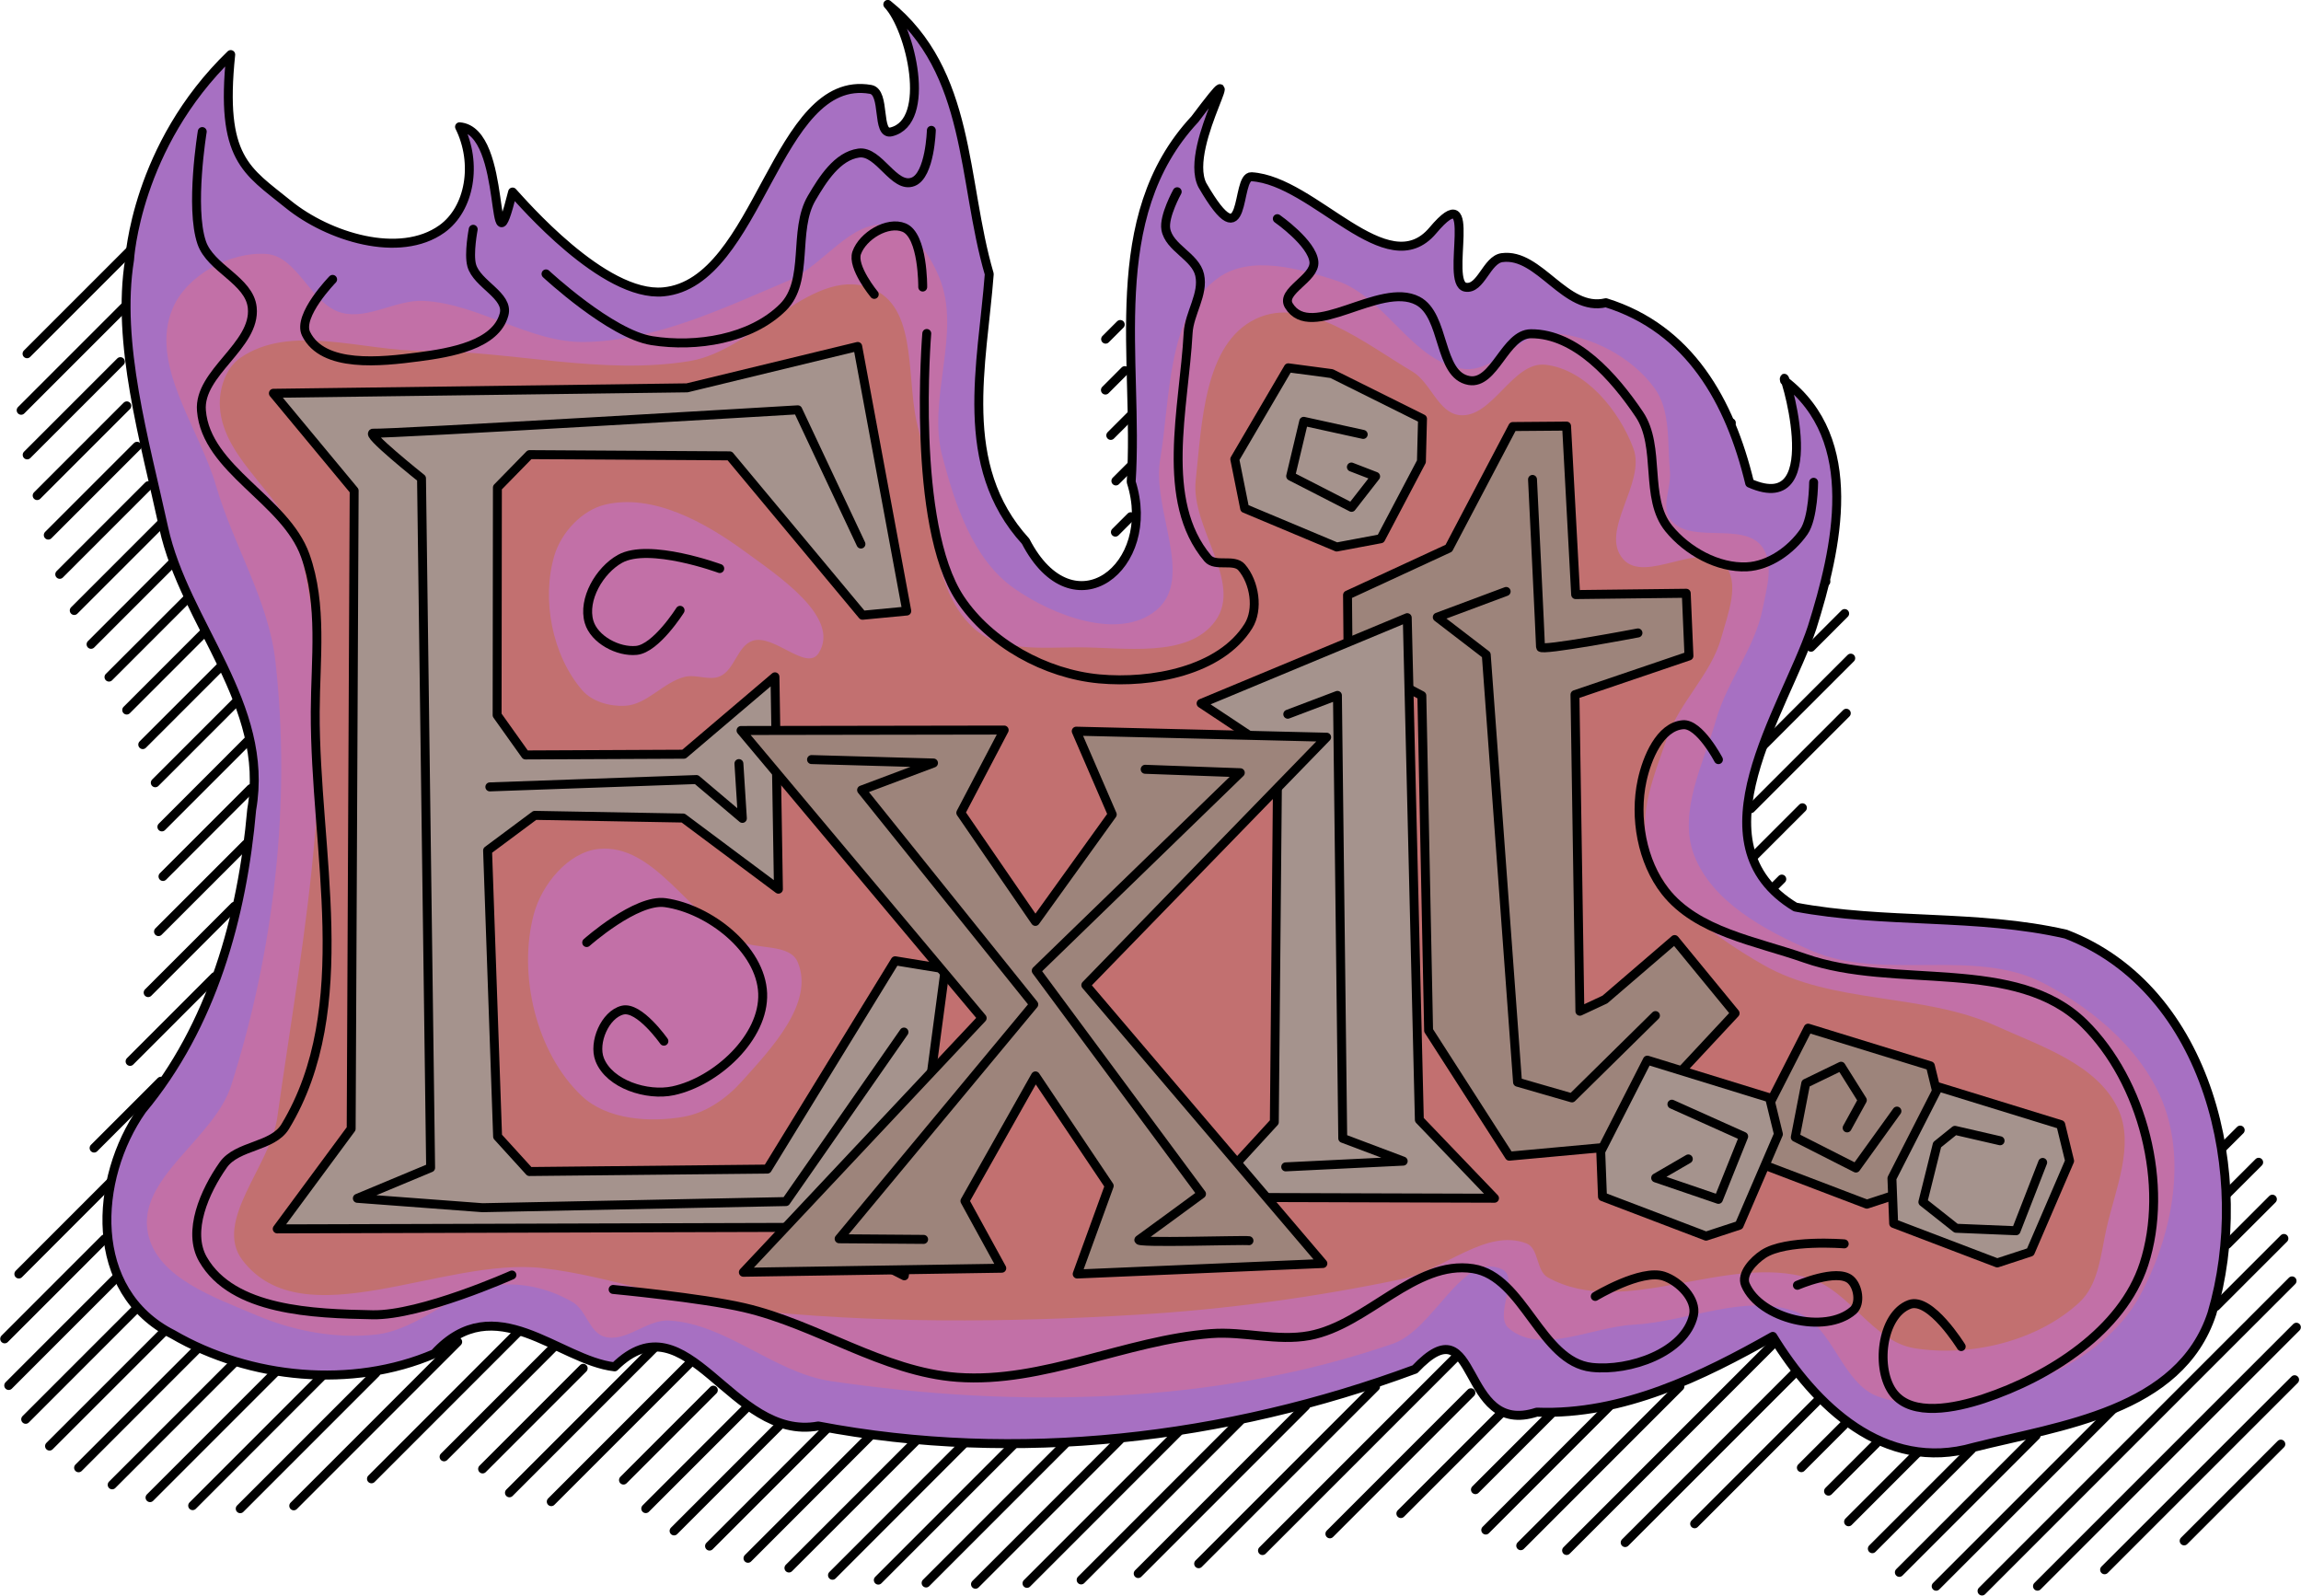 <?xml version="1.0" encoding="UTF-8" standalone="no"?>
<!-- Created with Inkscape (http://www.inkscape.org/) -->

<svg
   sodipodi:docname="exit_hover.svg"
   inkscape:version="1.2.2 (b0a8486541, 2022-12-01)"
   id="svg5"
   version="1.1"
   viewBox="0 0 128.426 89.054"
   height="89.054mm"
   width="128.426mm"
   xmlns:inkscape="http://www.inkscape.org/namespaces/inkscape"
   xmlns:sodipodi="http://sodipodi.sourceforge.net/DTD/sodipodi-0.dtd"
   xmlns="http://www.w3.org/2000/svg"
   xmlns:svg="http://www.w3.org/2000/svg">
  <sodipodi:namedview
     id="namedview7"
     pagecolor="#4d4d4d"
     bordercolor="#666666"
     borderopacity="1.0"
     inkscape:pageshadow="2"
     inkscape:pageopacity="0"
     inkscape:pagecheckerboard="false"
     inkscape:document-units="mm"
     showgrid="false"
     inkscape:zoom="0.5"
     inkscape:cx="183"
     inkscape:cy="-134"
     inkscape:window-width="1916"
     inkscape:window-height="1037"
     inkscape:window-x="0"
     inkscape:window-y="0"
     inkscape:window-maximized="1"
     inkscape:current-layer="g3289"
     inkscape:showpageshadow="2"
     inkscape:deskcolor="#4d4d4d"
     showguides="true" />
  <defs
     id="defs2" />
  <g
     inkscape:label="Layer 1"
     inkscape:groupmode="layer"
     id="layer1"
     transform="translate(22.364,-101.648)">
    <g
       id="g6162"
       transform="matrix(2.689,0,0,2.713,65.838,-42.947)"
       style="stroke-width:0.37">
      <g
         id="g7440">
        <g
           id="g3289"
           transform="translate(0.153,55.731)">
          <path
             style="fill:none;stroke:#000000;stroke-width:0.185;stroke-linecap:round;stroke-linejoin:bevel;stroke-dasharray:none"
             d="m -29.989,2.46 -2.404,2.383 m -0.122,1.163 2.152,-2.133 m -0.092,1.133 -1.935,1.918 m 0.207,0.837 1.861,-1.845 m 0.213,0.831 -1.843,1.827 m 0.238,0.807 1.839,-1.823 m 0.252,0.793 -1.79,1.774 m 0.349,0.696 1.766,-1.75 m 0.366,0.68 -1.76,1.744 m 0.368,0.678 1.763,-1.748 m 0.347,0.698 -1.777,1.761 m 0.26,0.785 1.802,-1.786 m 0.147,0.897 -1.812,1.797 m 0.023,1.02 1.823,-1.807 m -0.1,1.141 -1.816,1.8 m -0.215,1.255 1.791,-1.775 m -0.407,1.446 -1.759,1.744 m -0.747,1.783 1.386,-1.374 m -1.053,2.086 -1.895,1.879 m -0.294,1.334 2.074,-2.056 m 0.24,0.804 -2.23,2.211 M -10.006,4.543 -9.702,4.242 m -20.398,20.221 -2.321,2.301 M -10.01,5.59 -9.608,5.191 M -29.534,24.945 -31.926,27.315 M -9.899,6.523 -9.49,6.118 m -19.38,19.211 -2.453,2.432 M -9.793,7.46 -9.483,7.153 M -28.102,25.61 -30.626,28.112 M -9.803,8.513 -9.483,8.196 m -17.754,17.599 -2.603,2.58 m 0.885,0.165 2.694,-2.671 m 1.109,-0.057 -2.816,2.791 m 1.111,-0.059 3.403,-3.373 m 1.319,-0.265 -3.109,3.082 m 1.507,-0.452 2.321,-2.301 m 0.567,0.48 -2.088,2.07 m 0.557,0.491 3.104,-3.077 m 0.639,0.409 -2.875,2.85 m 1.499,-0.444 1.865,-1.849 M 2.982,6.264 2.258,6.982 m -21.809,21.619 2.123,-2.104 M 2.961,7.328 2.426,7.858 M -18.963,29.06 l 2.316,-2.296 m 0.842,0.208 -2.422,2.4 m 0.798,0.251 2.522,-2.5 m 0.95,0.101 -2.622,2.599 M 4.751,9.723 4.944,9.532 M -12.962,27.282 -15.675,29.972 M 4.635,10.881 5.334,10.188 M -11.928,27.299 -14.724,30.072 M 3.583,12.966 5.46,11.106 m -16.308,16.166 -2.884,2.859 M 3.388,14.202 5.368,12.239 M -9.705,27.181 -12.707,30.157 M 3.433,15.199 4.457,14.184 m -12.952,12.839 -3.143,3.116 M 3.799,15.879 4.029,15.651 m -11.242,11.144 -3.301,3.273 m 1.184,-0.131 3.476,-3.446 m 1.45,-0.395 -3.671,3.639 m 1.325,-0.271 4.114,-4.078 m 0.212,0.832 -2.927,2.902 m 1.473,-0.417 2.168,-2.149 m 0.942,0.109 -1.562,1.548 m 0.214,0.831 2.57,-2.548 m 1.46,-0.405 -3.304,3.275 m 0.952,0.099 4.364,-4.326 m 0.405,0.641 -3.553,3.522 m 1.442,-0.387 2.587,-2.565 m 0.513,0.534 -0.885,0.877 m 0.564,0.483 0.989,-0.98 m 7.556,-6.447 -0.378,0.374 m -7.751,7.683 1.465,-1.452 m 7.047,-5.943 -0.651,0.645 m -7.368,7.304 2.065,-2.047 m 6.239,-5.143 -0.936,0.928 M 6.469,29.913 9.307,27.1 m 5.144,-4.056 -1.41,1.398 M 7.233,30.198 10.917,26.546 m 3.703,-2.629 -6.435,6.379 m 1.151,-0.099 5.374,-5.327 m -0.037,1.08 -3.944,3.909 m 1.651,-0.594 2.007,-1.99"
             id="path3559" />
          <path
             id="path2871"
             style="fill:#a770c2;fill-opacity:1;stroke:#000000;stroke-width:0.185;stroke-linecap:round;stroke-linejoin:round;stroke-opacity:1"
             d="m -14.527,-2.343 c 0.475,0.495 0.929,2.415 0.072,2.622 -0.317,0.077 -0.106,-0.818 -0.428,-0.874 -1.974,-0.341 -2.305,3.977 -4.3,4.165 -1.246,0.117 -2.94,-1.851 -3.132,-2.053 -0.498,1.961 -0.067,-1.265 -1.101,-1.342 0.377,0.75 0.217,1.689 -0.367,2.102 -0.877,0.62 -2.354,0.163 -3.19,-0.51 -0.861,-0.693 -1.418,-0.93 -1.192,-3.078 -1.971,1.886 -2.1,4.222 -2.1,4.222 -0.278,1.711 0.31,3.702 0.708,5.512 0.435,1.979 2.21,3.637 1.827,5.799 -0.196,2.215 -0.823,4.448 -2.276,6.177 -1.001,1.413 -1.133,3.733 0.64,4.618 1.602,0.922 3.723,1.123 5.427,0.398 1.26,-1.363 2.574,0.138 3.742,0.27 1.518,-1.477 2.416,1.547 4.227,1.217 4.123,0.778 8.47,0.27 12.385,-1.167 1.36,-1.427 0.906,1.409 2.529,0.882 1.786,0.069 3.457,-0.751 4.898,-1.558 0.873,1.409 2.303,2.814 4.173,2.281 C 9.801,26.894 12.294,26.606 12.958,24.583 13.793,21.775 12.911,17.919 9.925,16.783 8.088,16.365 6.157,16.574 4.31,16.226 2.125,14.917 4.081,12.178 4.657,10.479 5.176,8.841 5.695,6.616 4.086,5.397 3.987,4.91 5.071,8.257 3.362,7.505 2.953,5.822 2.114,4.33 0.378,3.794 -0.463,3.994 -1,2.762 -1.777,2.866 -2.099,2.909 -2.217,3.533 -2.538,3.474 -2.982,3.391 -2.217,1.134 -3.214,2.307 -4.168,3.43 -5.672,1.281 -6.978,1.202 -7.323,1.182 -7.044,3.009 -7.999,1.372 -8.418,0.539 -6.851,-1.692 -8.154,0.019 -10.063,2.048 -9.311,4.978 -9.475,7.48 -8.912,9.227 -10.68,10.591 -11.666,8.701 -13.103,7.142 -12.562,5.06 -12.421,3.204 c -0.571,-1.931 -0.36,-4.156 -2.106,-5.547 z"
             sodipodi:nodetypes="aaaaacaacsaaaaaacaaacaaaaaaaaasaaaaaaaa" />
          <path
             style="fill:#c270a7;fill-opacity:1;stroke:none;stroke-width:0.185;stroke-linecap:round;stroke-linejoin:round"
             d="m -22.553,23.993 c -0.931,0.064 -1.672,0.927 -2.6,1.028 -0.832,0.091 -1.709,-0.073 -2.479,-0.398 -0.863,-0.364 -2.056,-0.767 -2.249,-1.677 -0.243,-1.143 1.372,-1.943 1.728,-3.056 0.891,-2.782 1.243,-5.809 0.917,-8.71 -0.142,-1.264 -0.874,-2.394 -1.232,-3.616 -0.353,-1.205 -1.397,-2.502 -0.901,-3.656 0.293,-0.682 1.194,-1.168 1.941,-1.118 0.659,0.045 0.924,1.041 1.563,1.21 0.556,0.146 1.134,-0.274 1.708,-0.244 1.153,0.06 2.203,0.871 3.357,0.846 1.465,-0.032 2.858,-0.694 4.207,-1.261 0.732,-0.307 1.298,-1.265 2.084,-1.149 0.5,0.074 0.859,0.62 1.051,1.083 0.47,1.129 -0.252,2.481 0.059,3.662 0.264,1.001 0.637,2.134 1.49,2.73 0.815,0.569 2.192,1.085 2.957,0.451 0.798,-0.661 -0.096,-2.075 0.077,-3.091 0.221,-1.294 0.135,-2.99 1.214,-3.75 0.664,-0.468 1.669,-0.189 2.443,0.061 1.024,0.33 1.588,1.703 2.659,1.818 0.648,0.069 1.158,-0.768 1.809,-0.736 0.805,0.04 1.657,0.482 2.134,1.126 0.347,0.469 0.266,1.138 0.323,1.717 0.032,0.328 -0.19,0.726 0.011,0.99 0.398,0.522 1.501,0.035 1.9,0.557 0.258,0.338 0.097,0.856 0.015,1.272 -0.159,0.81 -0.735,1.491 -0.965,2.284 -0.262,0.903 -0.797,1.902 -0.463,2.782 0.369,0.97 1.47,1.555 2.428,1.97 1.485,0.644 3.373,-0.065 4.816,0.667 1.099,0.558 2.182,1.488 2.559,2.653 0.393,1.215 0.068,2.668 -0.548,3.788 -0.392,0.714 -1.11,1.267 -1.857,1.602 -1.091,0.489 -2.429,0.862 -3.561,0.473 -0.772,-0.265 -0.943,-1.458 -1.708,-1.745 -1.057,-0.396 -2.251,0.202 -3.379,0.261 -0.864,0.045 -1.942,0.634 -2.596,0.071 -0.309,-0.266 0.235,-1.041 -0.137,-1.21 -0.831,-0.378 -1.402,1.236 -2.266,1.531 -3.682,1.26 -7.805,1.331 -11.659,0.77 -1.184,-0.172 -2.167,-1.178 -3.362,-1.247 -0.462,-0.027 -0.906,0.464 -1.349,0.331 -0.307,-0.092 -0.372,-0.543 -0.648,-0.706 -0.441,-0.26 -0.982,-0.398 -1.494,-0.363 z"
             id="path2789"
             sodipodi:nodetypes="aaaaaaaaaaaaaaaaaaaaaaaaaaaaaaaaaaaaaaaaaaaaaa" />
          <path
             style="fill:#c27070;fill-opacity:1;stroke:none;stroke-width:0.185;stroke-linecap:round;stroke-linejoin:round"
             d="M 10.205,24.36 C 9.335,25.156 7.952,25.487 6.782,25.302 5.92,25.165 5.437,24.114 4.601,23.862 c -1.731,-0.522 -3.847,0.854 -5.429,-0.017 -0.243,-0.134 -0.183,-0.601 -0.443,-0.699 -0.838,-0.318 -1.711,0.552 -2.59,0.734 -1.804,0.374 -3.641,0.622 -5.481,0.732 -2.726,0.163 -5.476,0.183 -8.191,-0.109 -1.407,-0.152 -2.754,-0.688 -4.16,-0.849 -2.063,-0.235 -4.965,1.473 -6.227,-0.162 -0.618,-0.8 0.58,-1.939 0.721,-2.937 0.546,-3.853 1.391,-7.879 0.478,-11.664 -0.265,-1.098 -1.601,-1.828 -1.669,-2.955 -0.022,-0.361 0.118,-0.796 0.417,-1.003 1.042,-0.721 2.539,-0.147 3.81,-0.148 1.845,-0.001 3.711,0.507 5.531,0.208 1.352,-0.222 2.604,-2.052 3.837,-1.461 0.92,0.441 0.625,1.929 0.914,2.9 0.401,1.347 0.095,3.112 1.14,4.06 0.536,0.486 1.417,0.394 2.144,0.391 0.975,-0.004 2.306,0.238 2.873,-0.549 0.569,-0.79 -0.518,-1.918 -0.412,-2.884 0.129,-1.176 0.172,-2.816 1.249,-3.325 1.032,-0.487 2.266,0.507 3.249,1.085 0.381,0.224 0.535,0.848 0.976,0.896 0.686,0.075 1.102,-1.115 1.788,-1.036 0.834,0.096 1.529,0.942 1.823,1.721 0.269,0.713 -0.717,1.698 -0.215,2.275 0.458,0.527 1.63,-0.4 2.102,0.115 0.339,0.37 0.072,1.016 -0.061,1.498 -0.211,0.761 -0.878,1.336 -1.134,2.084 -0.251,0.733 -0.613,1.555 -0.373,2.292 0.343,1.054 1.397,1.802 2.366,2.355 1.445,0.824 3.319,0.576 4.836,1.259 0.931,0.419 2.103,0.789 2.538,1.707 0.352,0.742 -0.054,1.65 -0.237,2.45 -0.121,0.531 -0.162,1.164 -0.566,1.533 z"
             id="path768"
             sodipodi:nodetypes="aaaaaaaaaaaaaaaaaaaaaaaaaaaaaaaaaaaaaa" />
          <g
             id="g684"
             style="stroke-width:0.37"
             transform="translate(2.729,-29.468)">
            <path
               style="fill:#9d847b;fill-opacity:1;stroke:#000000;stroke-width:0.185;stroke-linecap:round;stroke-linejoin:round;stroke-dasharray:none;stroke-opacity:1"
               d="m 3.066,51.806 -2.15,-0.812 -0.036,-0.929 0.967,-1.879 2.537,0.775 0.184,0.747 -0.815,1.875 z"
               id="path3336" />
            <path
               style="fill:none;stroke:#000000;stroke-width:0.185;stroke-linecap:round;stroke-linejoin:round"
               d="m 3.69,49.892 -0.851,1.171 -1.259,-0.633 0.217,-1.109 0.733,-0.352 0.442,0.698 -0.316,0.57"
               id="path680" />
          </g>
          <g
             id="g602"
             style="stroke-width:0.37"
             transform="translate(2.729,-29.468)">
            <path
               style="fill:#9d847b;fill-opacity:1;stroke:#000000;stroke-width:0.185;stroke-linecap:round;stroke-linejoin:round;stroke-dasharray:none;stroke-opacity:1"
               d="m -2.371,47.596 1.447,-1.233 1.255,1.516 -2.586,2.749 -2.101,0.191 -1.675,-2.585 -0.14,-6.89 -1.531,-0.799 -0.012,-1.269 2.102,-0.963 1.329,-2.504 1.116,-0.009 0.188,3.466 2.296,-0.027 0.056,1.289 -2.366,0.797 0.102,6.512 z"
               id="path3332" />
            <path
               style="fill:none;stroke:#000000;stroke-width:0.185;stroke-linecap:round;stroke-linejoin:round"
               d="m -1.322,47.927 -1.734,1.693 -1.129,-0.323 -0.649,-8.792 -1.017,-0.774 1.43,-0.529"
               id="path589"
               sodipodi:nodetypes="cccccc" />
            <path
               style="fill:none;stroke:#000000;stroke-width:0.185;stroke-linecap:round;stroke-linejoin:round"
               d="m -1.685,40.055 c 0,0 -2.023,0.382 -2.023,0.292 0,-0.09 -0.166,-3.45 -0.166,-3.45"
               id="path597" />
          </g>
          <g
             id="g520"
             style="stroke-width:0.37"
             transform="translate(2.729,-29.468)">
            <path
               style="fill:#a5938d;fill-opacity:1;stroke:#000000;stroke-width:0.185;stroke-linecap:round;stroke-linejoin:round;stroke-dasharray:none;stroke-opacity:1"
               d="m -29.929,52.315 1.535,-2.06 0.062,-13.127 -1.677,-2.003 8.587,-0.112 3.542,-0.851 1.018,5.442 -0.919,0.087 -2.756,-3.279 -4.154,-0.025 -0.668,0.677 -0.006,4.681 0.589,0.82 3.288,-0.015 1.89,-1.592 0.072,4.368 -1.978,-1.463 -3.079,-0.055 -0.98,0.723 0.208,5.884 0.661,0.72 4.938,-0.05 2.653,-4.285 1.039,0.168 -0.849,6.312 -1.974,-0.997 z"
               id="path3323" />
            <path
               style="fill:none;stroke:#000000;stroke-width:0.185;stroke-linecap:round;stroke-linejoin:round"
               d="m -16.92,48.266 -2.45,3.487 -6.299,0.126 -2.597,-0.193 1.521,-0.629 -0.189,-14.182 c 0,0 -1.211,-0.957 -0.995,-0.93 0.217,0.027 8.805,-0.48 8.805,-0.48 l 1.311,2.761"
               id="path466" />
            <path
               style="fill:none;stroke:#000000;stroke-width:0.185;stroke-linecap:round;stroke-linejoin:round"
               d="m -20.346,42.743 0.072,1.127 -0.953,-0.799 -4.289,0.151"
               id="path468" />
          </g>
          <g
             id="g587"
             style="stroke-width:0.37"
             transform="translate(2.729,-29.468)">
            <path
               id="path3327"
               style="fill:#a5938d;fill-opacity:1;stroke:#000000;stroke-width:0.185;stroke-linecap:round;stroke-linejoin:round;stroke-dasharray:none;stroke-opacity:1"
               d="m -8.943,34.601 -1.111,1.879 0.205,1.013 1.911,0.794 0.914,-0.17 0.844,-1.588 0.023,-0.879 -1.886,-0.93 z m 2.469,5.14 -4.279,1.764 1.59,1.046 -0.07,7.567 -1.433,1.548 6.003,0.018 -1.56,-1.613 z" />
            <path
               style="fill:none;stroke:#000000;stroke-width:0.185;stroke-linecap:round;stroke-linejoin:round"
               d="m -8.997,51.039 2.439,-0.118 -1.255,-0.469 -0.11,-9.112 -1.031,0.387"
               id="path580" />
            <path
               style="fill:none;stroke:#000000;stroke-width:0.185;stroke-linecap:round;stroke-linejoin:round"
               d="m -7.388,35.971 -1.235,-0.269 -0.271,1.127 1.264,0.642 0.5,-0.636 -0.504,-0.193"
               id="path582" />
          </g>
          <g
             id="g578"
             style="stroke-width:0.37"
             transform="translate(2.729,-29.468)">
            <path
               style="fill:#9d847b;fill-opacity:1;stroke:#000000;stroke-width:0.185;stroke-linecap:round;stroke-linejoin:round;stroke-dasharray:none;stroke-opacity:1"
               d="m -20.254,53.207 5.364,-0.083 -0.765,-1.383 1.464,-2.573 1.531,2.262 -0.665,1.813 5.1,-0.216 -4.921,-5.727 4.999,-5.1 -5.198,-0.124 0.748,1.714 -1.596,2.199 -1.548,-2.234 0.901,-1.702 -5.462,0.009 5.005,5.916 z"
               id="path3325" />
            <path
               style="fill:none;stroke:#000000;stroke-width:0.185;stroke-linecap:round;stroke-linejoin:round"
               d="m -18.839,42.66 2.532,0.071 -1.493,0.556 3.574,4.41 -4.04,4.821 1.754,0.013"
               id="path522" />
            <path
               style="fill:none;stroke:#000000;stroke-width:0.185;stroke-linecap:round;stroke-linejoin:round"
               d="m -9.759,52.558 c -0.112,-0.019 -2.397,0.058 -2.283,-0.02 0.114,-0.078 1.298,-0.942 1.298,-0.942 l -3.431,-4.592 4.236,-4.073 -1.975,-0.071"
               id="path524" />
          </g>
          <g
             id="g678"
             style="stroke-width:0.37"
             transform="translate(2.729,-29.468)">
            <path
               style="fill:#a5938d;fill-opacity:1;stroke:#000000;stroke-width:0.185;stroke-linecap:round;stroke-linejoin:round;stroke-dasharray:none;stroke-opacity:1"
               d="m -0.272,52.464 -2.15,-0.812 -0.036,-0.929 0.967,-1.879 2.537,0.775 0.184,0.747 -0.815,1.875 z"
               id="path3334" />
            <path
               style="fill:none;stroke:#000000;stroke-width:0.185;stroke-linecap:round;stroke-linejoin:round"
               d="m -0.981,49.75 1.49,0.663 -0.524,1.294 -1.303,-0.441 0.678,-0.39"
               id="path674" />
          </g>
          <g
             id="g690"
             style="stroke-width:0.37"
             transform="translate(2.729,-29.468)">
            <path
               style="fill:#a5938d;fill-opacity:1;stroke:#000000;stroke-width:0.185;stroke-linecap:round;stroke-linejoin:round;stroke-dasharray:none;stroke-opacity:1"
               d="m 5.772,53.015 -2.15,-0.812 -0.036,-0.929 0.967,-1.879 2.537,0.775 0.184,0.747 -0.815,1.875 z"
               id="path6095" />
            <path
               style="fill:none;stroke:#000000;stroke-width:0.185;stroke-linecap:round;stroke-linejoin:round"
               d="m 6.715,50.948 -0.552,1.405 -1.246,-0.051 -0.689,-0.54 0.296,-1.178 0.37,-0.296 0.937,0.214"
               id="path686" />
          </g>
          <path
             style="fill:#c270a7;fill-opacity:1;stroke:none;stroke-width:0.185;stroke-linecap:round;stroke-linejoin:round"
             d="m -18.759,20.54 c -0.711,0.123 -1.596,0.063 -2.121,-0.428 -0.946,-0.886 -1.331,-2.498 -0.993,-3.744 0.165,-0.607 0.711,-1.271 1.342,-1.337 1.153,-0.119 1.872,1.373 2.907,1.889 0.39,0.194 1.065,0.046 1.231,0.447 0.346,0.837 -0.56,1.78 -1.17,2.452 -0.312,0.344 -0.737,0.641 -1.196,0.72 z"
             id="path2093"
             sodipodi:nodetypes="aaaaaaaa" />
          <path
             style="fill:#c270a7;fill-opacity:1;stroke:none;stroke-width:0.185;stroke-linecap:round;stroke-linejoin:round"
             d="m -18.735,11.489 c -0.449,0.106 -0.786,0.574 -1.247,0.597 -0.314,0.016 -0.681,-0.084 -0.887,-0.32 -0.623,-0.714 -0.85,-1.869 -0.578,-2.773 0.143,-0.472 0.571,-0.933 1.055,-1.046 0.985,-0.231 2.063,0.36 2.881,0.952 0.707,0.512 2.016,1.368 1.55,2.102 -0.248,0.39 -0.931,-0.399 -1.372,-0.253 -0.316,0.105 -0.371,0.595 -0.675,0.73 -0.221,0.098 -0.491,-0.044 -0.727,0.011 z"
             id="path2787"
             sodipodi:nodetypes="aaaaaaaaaa" />
          <path
             style="fill:none;fill-opacity:1;stroke:#000000;stroke-width:0.185;stroke-linecap:round;stroke-linejoin:bevel;stroke-dasharray:none;stroke-opacity:1"
             d="m -22.329,23.796 c 0,0 -1.887,0.836 -2.889,0.818 -1.235,-0.023 -2.907,-0.079 -3.523,-1.141 -0.333,-0.573 0.036,-1.4 0.42,-1.941 0.291,-0.41 1.027,-0.364 1.288,-0.792 1.488,-2.44 0.61,-5.681 0.622,-8.533 0.004,-1.073 0.157,-2.202 -0.207,-3.212 -0.415,-1.151 -2.055,-1.763 -2.155,-2.981 -0.065,-0.785 1.135,-1.335 1.055,-2.119 -0.058,-0.562 -0.867,-0.803 -1.05,-1.339 -0.247,-0.72 0.012,-2.283 0.012,-2.283"
             id="path3707"
             sodipodi:nodetypes="caaaaaaaaac" />
          <path
             style="fill:none;fill-opacity:1;stroke:#000000;stroke-width:0.185;stroke-linecap:round;stroke-linejoin:bevel;stroke-dasharray:none;stroke-opacity:1"
             d="m -13.718,4.427 c 0,0 -0.331,3.929 0.692,5.456 0.614,0.917 1.779,1.548 2.884,1.649 1.091,0.1 2.519,-0.164 3.099,-1.085 C -6.825,10.103 -6.915,9.543 -7.183,9.236 -7.342,9.055 -7.73,9.236 -7.886,9.053 -8.894,7.867 -8.378,5.967 -8.293,4.418 -8.271,4.012 -7.964,3.619 -8.054,3.222 -8.14,2.842 -8.689,2.667 -8.756,2.282 -8.803,2.017 -8.52,1.511 -8.52,1.511"
             id="path3711"
             sodipodi:nodetypes="caaaaaaaac" />
          <path
             style="fill:none;fill-opacity:1;stroke:#000000;stroke-width:0.185;stroke-linecap:round;stroke-linejoin:bevel;stroke-dasharray:none;stroke-opacity:1"
             d="m -18.015,9.262 c 0,0 -1.465,-0.535 -2.071,-0.199 -0.424,0.235 -0.778,0.835 -0.641,1.297 0.108,0.364 0.603,0.624 0.984,0.586 0.408,-0.041 0.905,-0.824 0.905,-0.824"
             id="path3713"
             sodipodi:nodetypes="caaac" />
          <path
             style="fill:none;fill-opacity:1;stroke:#000000;stroke-width:0.185;stroke-linecap:round;stroke-linejoin:bevel;stroke-dasharray:none;stroke-opacity:1"
             d="m -20.777,16.956 c 0,0 1.027,-0.905 1.631,-0.82 0.912,0.127 1.986,0.953 2.022,1.865 0.036,0.906 -0.961,1.812 -1.855,2.004 -0.541,0.116 -1.33,-0.132 -1.529,-0.644 -0.135,-0.348 0.111,-0.923 0.475,-1.014 0.347,-0.086 0.859,0.638 0.859,0.638"
             id="path3715"
             sodipodi:nodetypes="caaaaac" />
          <path
             style="fill:none;fill-opacity:1;stroke:#000000;stroke-width:0.185;stroke-linecap:round;stroke-linejoin:bevel;stroke-dasharray:none;stroke-opacity:1"
             d="m -6.442,2.065 c 0,0 0.724,0.501 0.76,0.887 0.032,0.344 -0.701,0.603 -0.521,0.899 0.461,0.757 1.884,-0.506 2.674,-0.097 0.582,0.301 0.42,1.526 1.066,1.64 0.528,0.093 0.748,-0.959 1.284,-0.962 0.934,-0.004 1.728,0.889 2.25,1.657 0.456,0.671 0.097,1.723 0.613,2.35 C 2.064,8.902 2.703,9.256 3.304,9.227 3.766,9.205 4.222,8.883 4.487,8.506 4.686,8.222 4.69,7.488 4.69,7.488"
             id="path3717"
             sodipodi:nodetypes="caaaaaaaaac" />
          <path
             style="fill:none;fill-opacity:1;stroke:#000000;stroke-width:0.185;stroke-linecap:round;stroke-linejoin:bevel;stroke-dasharray:none;stroke-opacity:1"
             d="m 2.714,13.193 c 0,0 -0.393,-0.745 -0.736,-0.718 -0.478,0.039 -0.748,0.686 -0.849,1.151 -0.165,0.758 -0.003,1.667 0.48,2.277 0.662,0.836 1.89,1.024 2.901,1.377 1.871,0.651 4.382,-0.04 5.794,1.34 1.222,1.194 1.773,3.335 1.242,4.952 -0.448,1.365 -1.952,2.317 -3.326,2.768 -0.592,0.194 -1.481,0.376 -1.867,-0.109 -0.387,-0.486 -0.259,-1.614 0.327,-1.83 0.433,-0.159 1.073,0.867 1.073,0.867"
             id="path3719"
             sodipodi:nodetypes="caaaaaaaaac" />
          <path
             style="fill:none;fill-opacity:1;stroke:#000000;stroke-width:0.185;stroke-linecap:round;stroke-linejoin:bevel;stroke-dasharray:none;stroke-opacity:1"
             d="m -20.228,24.093 c 0,0 1.825,0.17 2.716,0.374 1.514,0.346 2.881,1.322 4.431,1.434 1.777,0.128 3.491,-0.767 5.268,-0.9 0.677,-0.051 1.369,0.164 2.037,0.041 1.202,-0.222 2.187,-1.561 3.396,-1.377 1.056,0.161 1.402,1.915 2.464,2.031 0.786,0.086 1.937,-0.307 2.112,-1.072 0.075,-0.329 -0.295,-0.7 -0.619,-0.805 -0.469,-0.152 -1.42,0.417 -1.42,0.417"
             id="path3721"
             sodipodi:nodetypes="caaaaaaaac" />
          <path
             style="fill:none;fill-opacity:1;stroke:#000000;stroke-width:0.185;stroke-linecap:round;stroke-linejoin:bevel;stroke-dasharray:none;stroke-opacity:1"
             d="m 5.325,23.155 c 0,0 -1.211,-0.098 -1.681,0.212 -0.204,0.134 -0.466,0.408 -0.369,0.631 0.302,0.698 1.657,1.027 2.235,0.528 0.163,-0.14 0.106,-0.504 -0.061,-0.639 -0.285,-0.23 -1.096,0.12 -1.096,0.12"
             id="path3723"
             sodipodi:nodetypes="caaaac" />
          <path
             style="fill:none;fill-opacity:1;stroke:#000000;stroke-width:0.185;stroke-linecap:round;stroke-linejoin:bevel;stroke-dasharray:none;stroke-opacity:1"
             d="m -26.05,3.314 c 0,0 -0.736,0.747 -0.551,1.12 0.352,0.709 1.552,0.576 2.343,0.473 0.652,-0.085 1.595,-0.242 1.766,-0.871 0.106,-0.389 -0.563,-0.621 -0.671,-1.01 -0.067,-0.239 0.031,-0.743 0.031,-0.743"
             id="path3988"
             sodipodi:nodetypes="caaaac" />
          <path
             style="fill:none;fill-opacity:1;stroke:#000000;stroke-width:0.185;stroke-linecap:round;stroke-linejoin:bevel;stroke-dasharray:none;stroke-opacity:1"
             d="m -21.621,3.201 c 0,0 1.342,1.239 2.198,1.373 0.924,0.145 2.056,-0.033 2.72,-0.686 0.555,-0.546 0.2,-1.58 0.597,-2.248 0.228,-0.384 0.53,-0.863 0.976,-0.925 0.422,-0.058 0.732,0.745 1.129,0.591 0.352,-0.136 0.378,-1.058 0.378,-1.058"
             id="path3990"
             sodipodi:nodetypes="caaaaac" />
          <path
             style="fill:none;fill-opacity:1;stroke:#000000;stroke-width:0.185;stroke-linecap:round;stroke-linejoin:bevel;stroke-dasharray:none;stroke-opacity:1"
             d="m -14.808,3.622 c 0,0 -0.469,-0.563 -0.364,-0.855 0.124,-0.347 0.64,-0.659 0.983,-0.519 0.399,0.162 0.387,1.223 0.387,1.223"
             id="path3992"
             sodipodi:nodetypes="caac" />
        </g>
      </g>
    </g>
  </g>
</svg>
